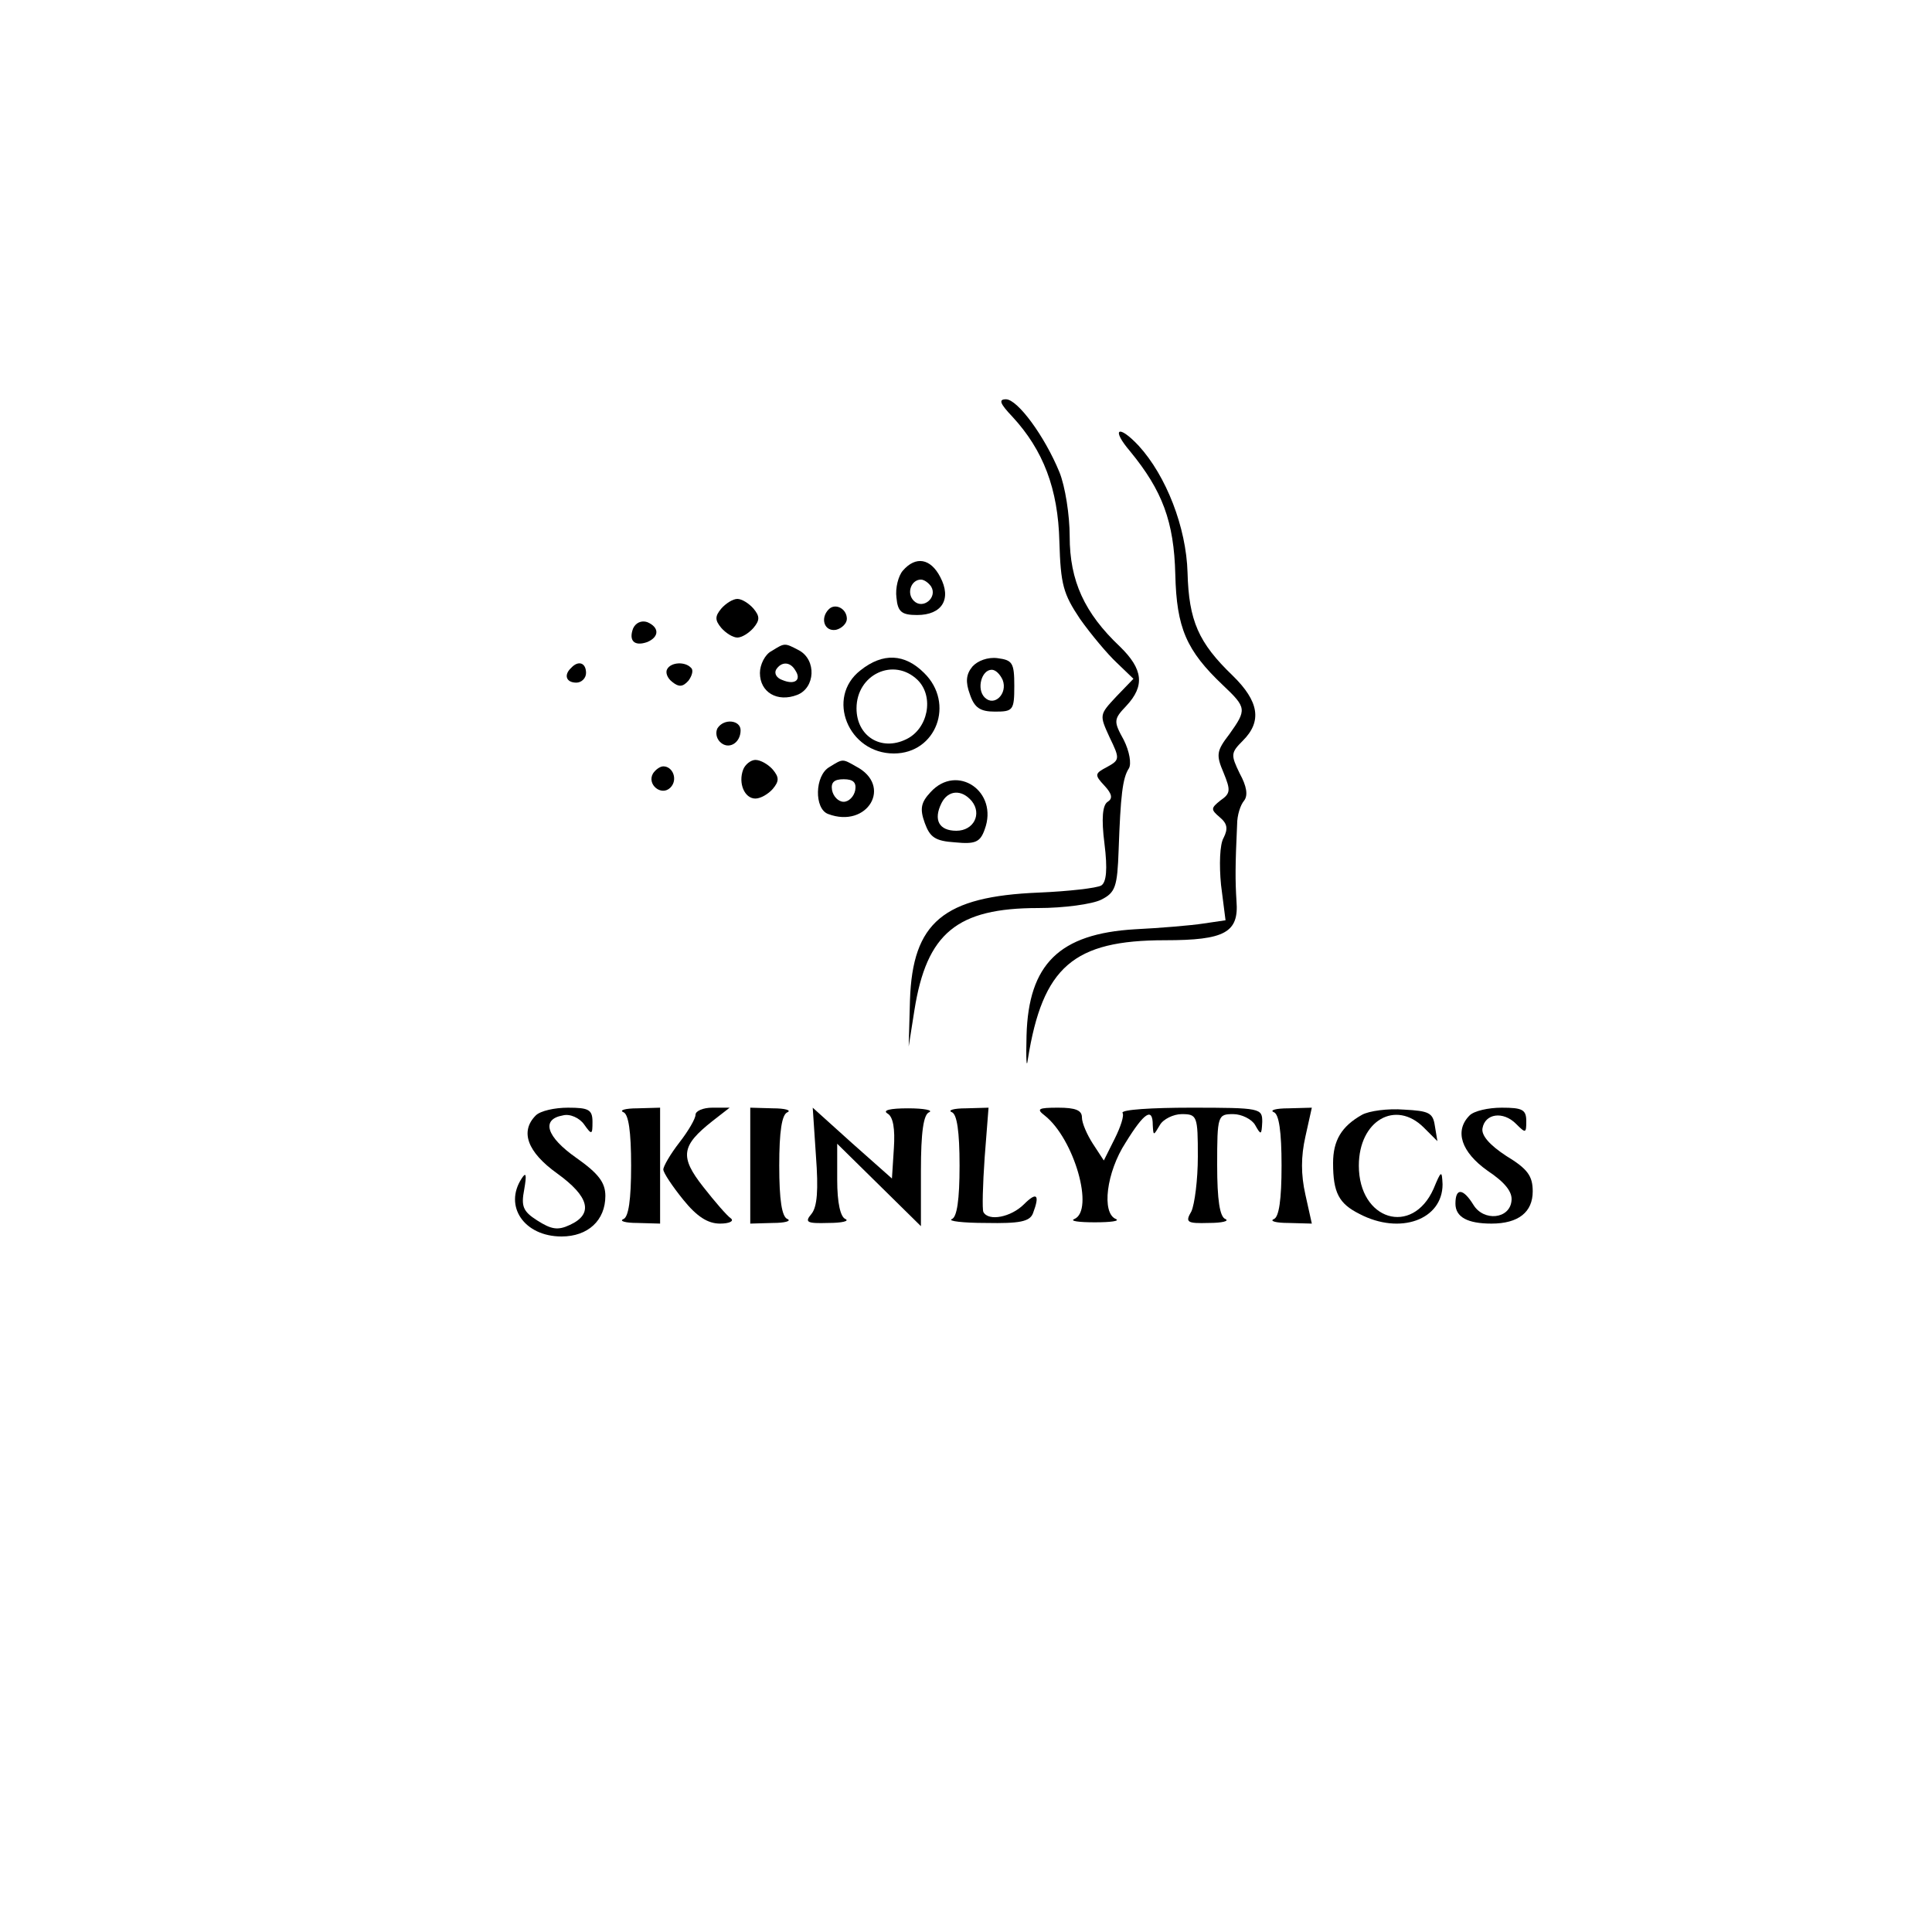 <?xml version="1.0" standalone="no"?>
<!DOCTYPE svg PUBLIC "-//W3C//DTD SVG 20010904//EN"
 "http://www.w3.org/TR/2001/REC-SVG-20010904/DTD/svg10.dtd">
<svg version="1.0" xmlns="http://www.w3.org/2000/svg"
 width="300pt" height="300pt" viewBox="0 0 300 300"
 preserveAspectRatio="xMidYMid meet">
<g transform="translate(0,300) scale(0.1,-0.1)"
fill="#000000" stroke="none">
<path d="M1572 2353 c48 -52 71 -112 73 -194 2 -67 6 -81 32 -120 17 -24 43
-55 57 -68 l26 -25 -27 -28 c-26 -28 -26 -28 -10 -63 16 -33 16 -35 -4 -46
-19 -10 -20 -12 -4 -29 12 -13 13 -20 5 -25 -8 -5 -10 -26 -5 -65 5 -40 3 -60
-5 -65 -7 -4 -50 -9 -97 -11 -148 -6 -196 -46 -200 -167 l-2 -72 9 57 c19 119
66 158 192 158 40 0 84 6 98 13 22 11 25 20 27 77 3 84 6 112 16 127 4 7 1 26
-8 44 -16 29 -16 32 4 53 29 31 26 57 -10 92 -55 52 -78 102 -78 171 0 33 -7
78 -16 100 -23 56 -65 113 -83 113 -12 0 -9 -7 10 -27z"/>
<path d="M1755 2299 c50 -61 68 -109 70 -191 2 -83 17 -118 74 -172 37 -35 37
-38 10 -76 -20 -26 -21 -32 -9 -60 11 -27 11 -32 -5 -43 -15 -12 -15 -14 -1
-26 12 -10 13 -18 6 -32 -6 -10 -7 -42 -4 -73 l7 -55 -34 -5 c-19 -3 -67 -7
-107 -9 -117 -7 -165 -54 -168 -165 -1 -37 0 -53 2 -37 23 144 71 185 213 185
93 0 115 12 111 61 -2 32 -2 55 1 119 0 14 5 30 11 37 6 8 4 22 -7 42 -14 29
-14 32 5 51 30 30 25 61 -16 101 -53 51 -68 85 -70 160 -2 70 -33 150 -76 197
-32 34 -43 26 -13 -9z"/>
<path d="M1402 2114 c-7 -8 -12 -27 -10 -42 2 -22 8 -27 32 -27 39 0 54 25 36
59 -15 29 -38 33 -58 10z m44 -25 c10 -17 -13 -36 -27 -22 -12 12 -4 33 11 33
5 0 12 -5 16 -11z"/>
<path d="M1120 2055 c-10 -12 -10 -18 0 -30 7 -8 18 -15 25 -15 7 0 18 7 25
15 10 12 10 18 0 30 -7 8 -18 15 -25 15 -7 0 -18 -7 -25 -15z"/>
<path d="M1287 2054 c-14 -14 -7 -35 11 -32 9 2 17 10 17 17 0 16 -18 25 -28
15z"/>
<path d="M983 2024 c-7 -19 2 -28 22 -21 19 8 19 23 0 31 -9 3 -18 -1 -22 -10z"/>
<path d="M1198 1989 c-10 -5 -18 -21 -18 -34 0 -30 27 -46 58 -34 28 11 30 54
3 69 -23 12 -22 12 -43 -1z m37 -30 c10 -15 -1 -23 -20 -15 -9 3 -13 10 -10
16 8 13 22 13 30 -1z"/>
<path d="M1336 1959 c-54 -42 -19 -129 52 -129 66 0 95 78 47 125 -30 30 -64
32 -99 4z m89 -15 c26 -26 16 -76 -18 -92 -39 -19 -77 5 -77 48 0 53 58 80 95
44z"/>
<path d="M1510 1965 c-10 -12 -11 -24 -4 -43 7 -21 16 -27 39 -27 28 0 30 2
30 40 0 36 -3 40 -26 43 -15 2 -31 -4 -39 -13z m47 -21 c8 -21 -13 -42 -28
-27 -13 13 -5 43 11 43 6 0 13 -7 17 -16z"/>
<path d="M887 1963 c-12 -11 -8 -23 8 -23 8 0 15 7 15 15 0 16 -12 20 -23 8z"/>
<path d="M1036 1961 c-3 -5 0 -14 8 -20 10 -8 16 -8 25 2 6 8 8 17 4 20 -9 10
-31 9 -37 -2z"/>
<path d="M1114 1869 c-3 -6 -2 -15 4 -21 13 -13 32 -2 32 18 0 16 -26 19 -36
3z"/>
<path d="M1154 1805 c-8 -21 2 -45 19 -45 8 0 20 7 27 15 10 12 10 18 0 30 -7
8 -19 15 -27 15 -7 0 -16 -7 -19 -15z"/>
<path d="M1288 1809 c-23 -13 -24 -65 -2 -73 61 -23 101 44 43 74 -21 12 -20
12 -41 -1z m40 -36 c-2 -10 -10 -18 -18 -18 -8 0 -16 8 -18 18 -2 12 3 17 18
17 15 0 20 -5 18 -17z"/>
<path d="M1014 1799 c-10 -17 13 -36 27 -22 12 12 4 33 -11 33 -5 0 -12 -5
-16 -11z"/>
<path d="M1445 1770 c-15 -16 -17 -26 -9 -48 8 -22 16 -28 47 -30 31 -3 39 0
46 20 22 59 -43 103 -84 58z m64 -14 c16 -20 3 -46 -24 -46 -27 0 -36 17 -23
43 10 20 31 22 47 3z"/>
<path d="M832 1268 c-25 -25 -13 -57 33 -90 50 -36 57 -63 20 -80 -19 -9 -29
-7 -51 7 -22 14 -25 22 -20 48 4 23 3 28 -4 17 -28 -43 4 -90 62 -90 41 0 68
25 68 63 0 21 -11 35 -45 59 -47 33 -55 60 -21 66 11 3 26 -4 33 -14 12 -17
13 -16 13 4 0 19 -6 22 -38 22 -21 0 -43 -5 -50 -12z"/>
<path d="M968 1273 c8 -3 12 -30 12 -83 0 -53 -4 -80 -12 -83 -7 -3 3 -6 22
-6 l35 -1 0 90 0 90 -35 -1 c-19 0 -29 -3 -22 -6z"/>
<path d="M1080 1269 c0 -6 -11 -25 -25 -43 -14 -18 -25 -37 -25 -42 0 -5 14
-26 31 -47 21 -26 38 -37 57 -37 15 0 22 4 17 8 -6 4 -25 26 -43 49 -37 47
-34 64 14 102 l27 21 -27 0 c-14 0 -26 -5 -26 -11z"/>
<path d="M1165 1190 l0 -90 35 1 c19 0 29 3 23 6 -9 3 -13 30 -13 83 0 53 4
80 13 83 6 3 -4 6 -23 6 l-35 1 0 -90z"/>
<path d="M1267 1205 c4 -53 2 -79 -7 -90 -11 -13 -7 -15 26 -14 22 0 33 3 27
6 -8 3 -13 25 -13 61 l0 56 65 -64 65 -64 0 86 c0 60 4 88 13 91 6 3 -8 6 -33
6 -28 0 -40 -3 -32 -8 9 -5 12 -24 10 -54 l-3 -47 -62 55 -61 55 5 -75z"/>
<path d="M1478 1273 c8 -3 12 -30 12 -83 0 -53 -4 -80 -12 -83 -7 -3 17 -6 53
-6 52 -1 68 2 73 15 11 29 6 34 -14 14 -20 -20 -55 -27 -63 -12 -2 4 -1 42 2
85 l6 77 -35 -1 c-19 0 -29 -3 -22 -6z"/>
<path d="M1622 1268 c46 -36 78 -148 46 -161 -7 -3 7 -5 32 -5 25 0 39 2 33 5
-23 9 -15 73 15 119 29 47 42 55 42 27 1 -17 1 -17 11 0 5 9 21 17 34 17 24 0
25 -3 25 -66 0 -36 -5 -74 -10 -85 -10 -17 -7 -19 27 -18 21 0 32 3 26 6 -9 3
-13 30 -13 84 0 77 1 79 25 79 13 0 29 -8 34 -17 9 -16 10 -16 11 5 0 21 -2
22 -111 22 -60 0 -108 -3 -106 -8 3 -4 -3 -22 -12 -40 l-17 -34 -17 26 c-9 14
-17 32 -17 41 0 11 -10 15 -37 15 -31 0 -34 -2 -21 -12z"/>
<path d="M1978 1273 c8 -3 12 -30 12 -83 0 -53 -4 -80 -12 -83 -7 -3 3 -6 23
-6 l36 -1 -10 45 c-7 31 -7 59 0 90 l10 45 -36 -1 c-20 0 -30 -3 -23 -6z"/>
<path d="M2115 1269 c-32 -18 -45 -40 -45 -75 0 -46 9 -63 41 -79 63 -33 129
-9 129 46 -1 22 -2 22 -14 -7 -33 -74 -116 -49 -116 36 0 70 57 103 101 59
l21 -21 -4 24 c-3 20 -9 23 -48 25 -25 2 -54 -2 -65 -8z"/>
<path d="M2282 1268 c-24 -24 -13 -57 28 -86 27 -18 39 -33 37 -47 -3 -28 -43
-32 -59 -6 -16 26 -28 27 -28 2 0 -21 19 -31 56 -31 42 0 64 18 64 50 0 24 -8
35 -41 55 -26 17 -39 32 -37 43 4 23 32 27 52 7 15 -15 16 -15 16 4 0 18 -6
21 -38 21 -21 0 -43 -5 -50 -12z"/>
</g>
</svg>
